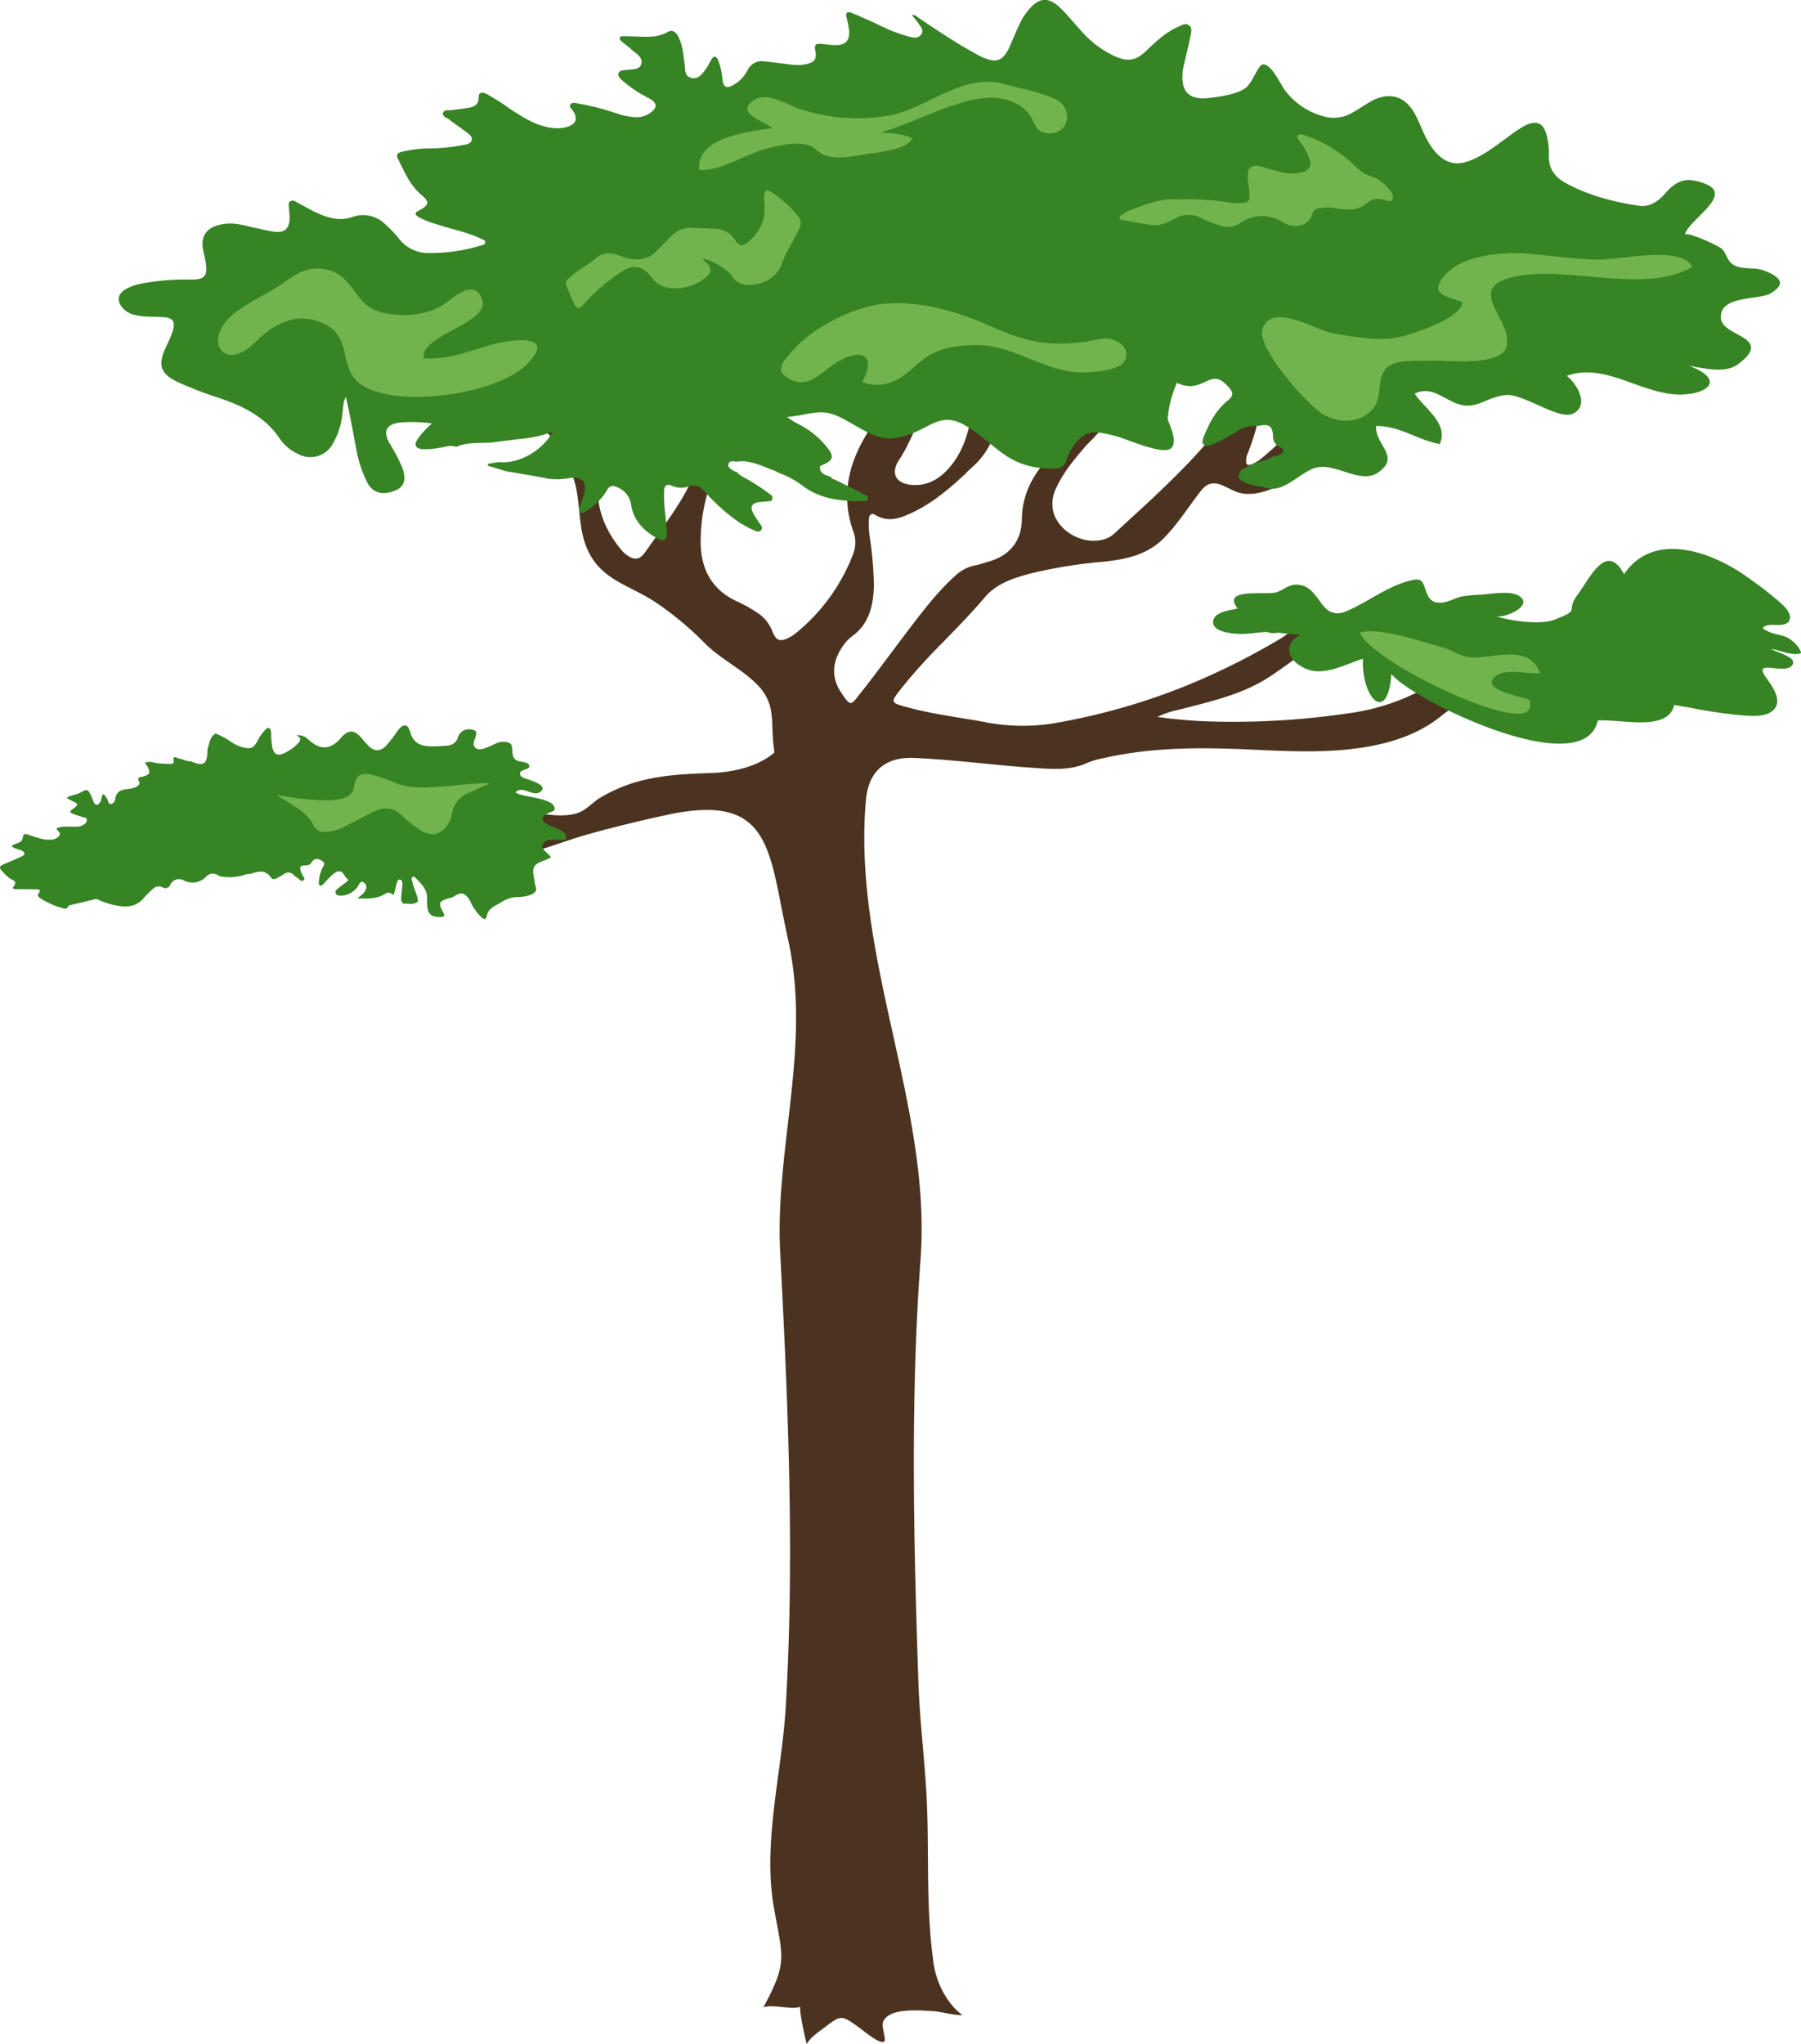 <svg id="Layer_1" data-name="Layer 1" xmlns="http://www.w3.org/2000/svg" viewBox="0 0 456.53 518.02"><defs><style>.cls-1{fill:#4b3320;}.cls-2{fill:#368424;}.cls-3{fill:#71b34d;}</style></defs><title>9_all_the_forest_trees</title><path class="cls-1" d="M407.36,163.65c-6-8.64-27.79,2.3-34.36,4.49-4.95,1.64-8.57,4.53-13.12,7a55.51,55.51,0,0,1-18.63,5.73,198.77,198.77,0,0,1-34.29,2,123.73,123.73,0,0,1-13.57-1.16,22.79,22.79,0,0,1,5.53-1.84c8.1-2.12,16.32-3.86,23.48-8.72a182.11,182.11,0,0,0,14.87-11.23c2.08-1.74,4.37-3.91.62-4.63-4-.78-10.27,4.81-13.55,6.73a179.79,179.79,0,0,1-24.19,12,163.51,163.51,0,0,1-33.65,9.41,49.91,49.91,0,0,1-17.32-.5c-6.45-1.18-13-1.95-19.31-3.7-4.17-1.15-4.17-1.21-1.52-4.6a142.05,142.05,0,0,1,10.51-11.68c3.65-3.75,7.32-7.48,10.72-11.49,3-3.57,7.29-4.93,11.58-6.09a122.37,122.37,0,0,1,18.62-3c5.77-.62,11.29-1.77,15.54-6.29,3.43-3.56,6.05-7.78,9.08-11.66,3.24-4.17,6.46-.34,9.91.52,3.83.94,8.4-.89,11.66-2.85,5.29-3.19,7.7-7.87,11.12-12.72,2.34-3.31,6-5.62,7.89-9.2,1.44-2.69,4.24-11.13-.77-11.27-4.43-.12-6.52,8-8.6,10.71A101.84,101.84,0,0,1,320,116a9.45,9.45,0,0,1-2.9,1.75c-.8.28-1.27,0-1.23-.94a4.45,4.45,0,0,1,.24-1.45c1.84-4.55,4.86-13.68,3-18.57-2.21-5.77-5.34,5-6.85,7.18-5.64,8.29-12.67,15.28-19.87,22.1-3.28,3.1-6.65,6.1-9.95,9.19a6.81,6.81,0,0,1-3.6,1.67c-5,.88-10.66-2.55-11.83-7.21a8.78,8.78,0,0,1,.68-5.94c1.84-4.06,4.65-7.39,7.5-10.7,1-1.19,8.8-8.18,5.25-9.57-2.78-1.1-8.16,6.28-9.82,7.83q-2,1.89-4,3.87c-4.45,4.53-7.49,9.63-7.59,16.4-.09,5.65-3.18,9.29-8.57,10.78-1.08.29-2.15.71-3.25.91a10.3,10.3,0,0,0-5.22,2.77c-4.82,4.39-8.69,9.64-12.63,14.81-3.79,5-7.42,10-11.3,14.89-2.33,2.92-2.33,3.6-4.92-.35-2.36-3.61-2.22-7.37.09-11a10.58,10.58,0,0,1,2.67-3.08c4.4-3.16,5.5-7.81,5.62-12.89a88.49,88.49,0,0,0-1.11-12.69,25.78,25.78,0,0,1-.17-4.12c.05-1.2.72-1.71,1.7-1.1,2.91,1.78,5.73,1,8.49-.24,5.26-2.32,9.67-5.93,13.87-9.83.64-.59,1.21-1.26,1.87-1.83,4.88-4.18,6.94-9.64,7-16,0-1.48.22-3,.33-4.45-1.82-2-3.57-4.1-5.37-6-3.8,2.35-1.14,8.55-1.69,12-.81,5.06-2.15,9.91-5.44,13.92-2.66,3.24-5.94,5.24-10.26,4.75-3.81-.43-5-3.11-2.8-6.35,2.84-4.22,8.92-17.23,5.6-22.09-2.8-4.13-4.25.65-5.69,3.12-2.17,3.72-4.73,7.2-7.09,10.79-3.61,5.49-6.16,11.35-6,18.15a25,25,0,0,0,1.5,8.08,8.12,8.12,0,0,1-.05,6,47.77,47.77,0,0,1-14.72,20.12,9.07,9.07,0,0,1-1.51.94c-2.29,1.16-3.24.8-4.2-1.63a9.94,9.94,0,0,0-4-4.81,35.41,35.41,0,0,0-4.65-2.61c-7-3.1-9.75-8.75-9.51-16.25a44.59,44.59,0,0,1,3.8-17.11,24.2,24.2,0,0,1,3.11-5.2,9,9,0,0,1,4-2.94c10.57-3.94,14.1-12.42,12.87-22.9-.15-1.25-.4-2.49-.61-3.74a13.3,13.3,0,0,0-4.42,2.17,12.18,12.18,0,0,1-10.83,12.36c-2.28.22-3.88-1-5-2.89a22.71,22.71,0,0,1-2.55-8.09c-.13-.76-.23-1.52-.35-2.28-2,0-4.07.7-6.05-.32a34.61,34.61,0,0,0,3.38,13c1,2.23,2.45,4.28,3,6.73a22.55,22.55,0,0,1-1.15,13c-2,5.65-5.26,10.58-8.68,15.4-1.55,2.19-3.12,4.36-4.67,6.54-1.24,1.73-2.53,2-4.29.83a6.86,6.86,0,0,1-1.48-1.26c-4-4.74-6.46-10.2-6.16-16.55.13-2.65,1.19-5.24,1.67-7.88a76.12,76.12,0,0,0,1.15-21.57,10,10,0,0,0-3.76-7,37.82,37.82,0,0,0-7-4.34c-5.12-2.55-9.73-6-14.77-8.67a11.42,11.42,0,0,0-5.3,1.09c1.32,7.29,5.64,11.33,13.7,12.78a24.66,24.66,0,0,1,5.57,1.55,14.27,14.27,0,0,1,8.56,14.85c-.32,3.33-.6,4.33-1.68,5.68-.84-3.4-3.51-4.35-6.26-5.55-5.32-2.31-11-1.76-16.47-2.56a19.23,19.23,0,0,1-6-1.72,6.7,6.7,0,0,1-3.94-5.1,6.27,6.27,0,0,0-3.55-4.8,22.11,22.11,0,0,0-9-2.28c-5.53-.41-11.07-.64-16.59-1-3.45-.25-4.41-1.74-3.44-5.19.32-1.16.8-2.27,1.21-3.41a3.69,3.69,0,0,0-3.36,0A87.91,87.91,0,0,0,78.33,87c-1.12,3.36-.19,5,3.18,5.7s6.76.09,10.13-.23A93.33,93.33,0,0,1,104,91.64a14.56,14.56,0,0,1,3.65.58,4.8,4.8,0,0,1,3.7,4.26c.85,5.39,4.52,8.47,10.36,9.12a90.66,90.66,0,0,0,10.16.29,7.12,7.12,0,0,1,4.91,1.76,32.72,32.72,0,0,1,8.53,13.42c1.95,5.6,1.08,11.82,3.26,17.37,3.39,8.64,10.79,9.63,17.82,14.35a82.77,82.77,0,0,1,12.45,10.42c3.88,3.83,8.95,6.23,12.85,10.06,5.34,5.24,3.5,9.87,4.53,16.69,0,.26.06.51.09.77-3.84,3.3-9.71,5-16.26,5.21s-13.6.55-20,2.65a41.44,41.44,0,0,0-7.88,3.58c-1.63,1-2.9,2.41-4.52,3.33-4.11,2.35-11,.49-15.48.1-5.66-.48-11.41-.83-17-2.18-5.79-1.41-11.4-3.47-17.18-4.92-2.91-.73-10.61-3.82-11.06.87-.12,1.23-.25.92.73,1.68,1.54,1.21,4.25,1.76,6,2.48a88.12,88.12,0,0,0,10.66,3.87,72.92,72.92,0,0,0,12.61,2.16c1.66.14,11-.75,11.28,1.34.52,3.52-22.17,4.12-25,4.34-3.81.29-10.77,1.41-12.12,5.22,2.78,3.94,9.78,1.1,14,.52,8.6-1.18,17.22-2.25,25.72-4,6.61-1.41,12.85-4.08,19.36-5.84,6.24-1.7,12.39-3.19,18.76-4.57,27-5.87,25.84,9.09,30.83,31.52,6,27-3.32,52.66-2,79.17,2,38.51,3.7,77.14,1.4,115.67-1,16.41-5.87,34.3-3,50.47,2.22,12.75,3.63,13.75-2.63,25.35,2.64-.78,6.62.67,9.33-.07-.3,1.41,1.6,9.47,1.64,9.39,1.06-1.81,2.79-2.88,4.37-4.09,4.38-3.34,4.39-3.3,8.86-.11,1,.7,5.58,4.62,6.46,3.51.47-.6-.87-3.81-.28-5.06,1.59-3.42,8.87-2.76,11.92-2.63,2.74.11,5.38,1.08,8.13,1.06-3.94-2.92-6.6-8.21-7.3-13.08-.18-1.29-.34-2.57-.48-3.86-1.46-13.26-.58-26.57-1.38-39.89-.56-9.21-1.68-18.43-2-27.65-1.19-35.68-2.05-71.45.55-107.1,2.84-38.84-17.31-76.41-13.86-116.27.66-7.55,5-11.12,12.39-10.79,10.11.46,20.16,1.84,30.25,2.52,4.62.31,9.23.72,13.65-1.34a19.59,19.59,0,0,1,4-1.14c12.36-2.83,24.89-2.74,37.44-2.16,10,.46,20,1,30-.83,6.64-1.22,12.89-3.45,18.25-7.79a27.54,27.54,0,0,1,6.2-3.8,125.67,125.67,0,0,1,18.06-6c6.2-1.68,12.6-3,18.7-5A8.32,8.32,0,0,0,407.36,163.65Z"/><path class="cls-2" d="M36.75,193.35c1.11-.56,2.2,0,3.28.11a24,24,0,0,0,3,.16c.44,0,1.1-.09,1-.54-.31-2,.93-.83,1.49-.78.95.1,1.8.75,2.81.63,3.26,1.45,4.24.8,4.25-2.79a.88.88,0,0,0,0-.16c.47-1.47.55-3.15,2.06-4.06A16.93,16.93,0,0,1,58.51,188a10.09,10.09,0,0,0,3.07,1.42c2,.49,2.69.2,3.7-1.64A10.7,10.7,0,0,1,67,185.26c.34-.33.65-.9,1.18-.71s.52.89.56,1.43a18.3,18.3,0,0,0,.29,3.46c.45,1.75,1.22,2.19,2.83,1.54a11.11,11.11,0,0,0,3.59-2.48c.75-.74,1.11-1.51-.33-2.11a3.44,3.44,0,0,1,3.08,1.09c3.07,2.75,5.64,2.58,8.29-.53,1.71-2,3.29-2,5-.07a27,27,0,0,0,2.07,2.31c1.53,1.34,2.84,1.27,4.29-.16a34.37,34.37,0,0,0,3-3.88c1.39-1.83,2.55-1.76,3.15.42.75,2.69,2.45,3.47,4.89,3.58a37,37,0,0,0,4.83-.2,2.94,2.94,0,0,0,2.41-2.18,2.87,2.87,0,0,1,3.38-1.86c2.84.32-.23,2.9.76,4.34,1.36,2,5.11-1.16,6.89-1.23,4.28-.17,1.65,2.65,3.48,4.5.79.8,3.85.37,3.49,1.87-.19.77-2.34.62-2.3,1.7s1.54,1.23,2.35,1.56c1,.43,4.66,1.45,2.86,3s-4.6-1.78-6.37.18c1.43,1.34,10.79,1.26,9.85,4.61-1.39.68-3.77,1.18-2.69,2.8,1,1.45,6.51,1.81,5.57,4.56-1.4.32-4-.38-5.18.46-2.08,1.51.68,2.84,1.44,4-1.22,1-3.57,1-4.31,2.59-.47,1,.11,2.84.21,3.86.14,1.45,1.08,1.94-.81,3a9.93,9.93,0,0,1-3.65.66,7.2,7.2,0,0,0-3.7,1.11c-1.64,1.08-3.56,1.53-4,3.62-.26,1.15-.69,1-1.38.38a13.48,13.48,0,0,1-2.72-3.83,4.4,4.4,0,0,0-1.11-1.59c-1.24-1.22-2.3-.3-3.39.3-.36.11-.71.24-1.07.34-2.42.68-2.69,1.23-1.45,3.42.59,1.06.34,1.29-.75,1.29-2.6,0-3.27-.85-3.3-4.3.26-2.38-1.2-3.88-2.66-5.36-.28-.28-.63-.77-1.07-.42-.29.23-.11.71,0,1.09.34,1.73,1.28,3.27,1.48,5-1.09,1.09-2.45.51-3.7.64-.71-.56-.64-1.32-.55-2.11.11-1,.24-2,.26-2.95,0-.42-.15-1-.63-1.06s-.66.48-.78.88c-.22.73-.34,1.5-.57,2.23-.09.27-.12,1-.64.58-.94-.82-1.61-.1-2.32.26-2,1-4.06.87-6.45.8.62-.51,1-.76,1.29-1.07.82-.84,1.46-2,.43-2.86s-1.35.62-1.78,1.15A5.37,5.37,0,0,1,86.64,227c-.58,0-1.29.07-1.55-.58s.34-1,.74-1.34c.62-.53,1.29-1,1.93-1.5.23-.19.68-.59.47-.71-.86-.45-1-1.62-1.8-1.93s-1.66.31-2.3.89c-.8.74-1.52,1.56-2.28,2.34-.24.25-.56.44-.85.2a1,1,0,0,1-.19-.74,10.34,10.34,0,0,1,.86-3.5c.31-.66,1-1.33-.07-1.95s-1.79-.73-2.56.29a1.6,1.6,0,0,1-1.29.86c-1.89,0-2,.33-1.21,2.24.22.5,1,1.1.38,1.56s-1.06-.31-1.54-.64a4.67,4.67,0,0,1-.9-.69,1.79,1.79,0,0,0-2.48-.27c-.61.36-1.21.74-1.83,1.06s-1.09.36-1.46-.18c-1.44-2.1-3.31-1.54-5.2-.93a5.61,5.61,0,0,0-1.24.16,12.61,12.61,0,0,1-6.75.41,2.28,2.28,0,0,0-3.21.08,4.77,4.77,0,0,1-5.78,1,2.4,2.4,0,0,0-3.34,1.08,1.35,1.35,0,0,1-2,.68,2.13,2.13,0,0,0-2.53.51,25.26,25.26,0,0,0-2.2,2.19c-1.74,2.1-4,2.43-6.46,2a19.87,19.87,0,0,1-4.64-1.34c-.39-.17-.75-.47-1.21-.36-2.14.52-4.28,1.07-6.44,1.54-.59.13-.58,1.11-1.36.87a20.24,20.24,0,0,1-6.07-2.59c-.4-.29-.91-.71-.53-1.21.94-1.24-.14-1-.71-1.08-1.61-.06-3.23,0-4.85-.07-.34,0-1.22,0-.83-.53,1.26-1.55-.17-1.71-.92-2.2a13.29,13.29,0,0,1-1.87-1.8c-.9-.86-.67-1.34.35-1.76,1.54-.64,3.09-1.27,4.59-2,.91-.44.94-1,0-1.45-.82-.4-1.83-.42-2.59-1.18,1-.8,2.63-.7,2.8-1.92.21-1.55.9-1.1,1.72-.85,1.79.55,3.54,1.34,5.49,1.14a2.59,2.59,0,0,0,2.1-1c.6-.9-.64-1.11-.7-1.88,1.55-.61,3.17-.34,4.75-.39a3.49,3.49,0,0,0,2.42-.71,1.26,1.26,0,0,0,.49-1.17c-.09-.51-.56-.39-.9-.5-.92-.3-1.85-.58-2.74-.95-.54-.22-.78-.54-.1-1,1.8-1.35,1.78-1.37-.36-2.39-.34-.16-.66-.37-1-.55,1-.83,2.34-.7,3.42-1.33,1.77-1,2-1,2.86.93.21.44.36.92.57,1.36s.32.73.78.74.72-.41.94-.79c.32-.58.2-1.37.7-1.88.57.29.69.8,1,1.2s.21,1.38,1,1.28c.59-.08,1-.75,1.06-1.34.29-1.89,1.61-2.28,3.13-2.44a6,6,0,0,0,2.17-.55c.49-.26,1.07-.67.77-1.26-.65-1.29.28-1.18,1-1.37,1.69-.46,1.92-1,1.07-2.58C37.08,193.92,36.91,193.64,36.75,193.35Z"/><path class="cls-2" d="M451.16,71.43c-.27-1.23-2.28-2.27-4.46-3s-5.45,0-7.5-1.44c-1.35-.92-1.57-2.69-2.64-3.84-.76-.82-9.32-4.72-9.45-3.59.37-3.38,11.7-9.59,6-12.58a12.66,12.66,0,0,0-4.31-1.29c-2.87-.34-4.87,1.25-6.64,3.28s-4,3.64-6.88,3.16c-6.42-1-12.7-2.6-18.46-5.78-2.72-1.5-4.34-3.69-4.21-7a17.75,17.75,0,0,0-.54-5c-.78-3.14-2.53-4-5.42-2.55A27.65,27.65,0,0,0,383,34.16c-3.13,2.25-6.13,4.72-9.68,6.27-4.16,1.82-7.1,1.06-9.92-2.46a20.61,20.61,0,0,1-2.59-4.45c-.66-1.45-1.25-2.94-2-4.36-2.51-4.89-6.75-6.11-11.54-3.33-1.55.9-3,1.93-4.59,2.8a9.27,9.27,0,0,1-7.24.84A18.08,18.08,0,0,1,325.8,23c-1.09-1.38-3.45-6.85-5.67-6.67-1.3.11-2.66,5-4.72,6.19-2.5,1.49-5.83,1.91-8.67,2.28-5.41.72-7.59-1.56-6.89-7.1a13.15,13.15,0,0,1,.28-1.39c.54-2.35,1.15-4.69,1.61-7.06.18-.94.58-2.11-.34-2.83s-1.88,0-2.76.37c-3.14,1.39-5.62,3.72-8.08,6.09-2.69,2.59-4.74,2.83-8.07,1.32a25.13,25.13,0,0,1-8.14-6.06c-1.73-1.9-3.37-3.88-5.16-5.72-3.38-3.47-5.94-3.25-8.94.7a14.87,14.87,0,0,0-1.6,2.54c-.92,1.94-1.75,3.92-2.6,5.89-1.67,3.88-3.4,4.59-7.12,2.91-.47-.22-.94-.46-1.39-.72-5.17-2.82-10.07-6.1-14.95-9.4a1.87,1.87,0,0,0-1.46-.56c.61.78,1.13,1.37,1.57,2,.61.91,1.63,1.86.78,3s-2,.74-3.11.48a38.31,38.31,0,0,1-7.49-2.9c-2.31-1.08-4.64-2.12-7-3.1-1.12-.46-1.62,0-1.28,1.26a23.25,23.25,0,0,1,.58,2.73c.41,3-.75,4.29-3.7,4.18-1.17,0-2.34-.26-3.52-.32s-1.56.3-1.32,1.55c.46,2.39-.07,3.12-2.4,3.62a10,10,0,0,1-3.32.13c-2.34-.27-4.67-.6-7-.84a4,4,0,0,0-4.43,2.25,9.06,9.06,0,0,1-3.56,3.7c-1.73,1-2.53.62-2.8-1.34a17,17,0,0,0-1.12-5c-.46-1-1.07-1.14-1.69-.09-.45.75-.8,1.56-1.3,2.26-.94,1.3-1.93,2.82-3.77,2.4s-1.52-2.26-1.72-3.65c-.32-2.25-.48-4.53-1.48-6.6-.56-1.17-1.45-2.16-2.78-1.4-2.59,1.49-5.3,1.25-8,1.14-1.11,0-2.22-.07-3.33-.06-.29,0-.7,0-.83.41s.18.64.4.84c.79.69,1.66,1.28,2.42,2,1.16,1.1,3.17,2,2.61,3.83-.49,1.6-2.56,1.24-4,1.5-.63.12-1.43,0-1.73.74s.35,1.35.86,1.83a31.66,31.66,0,0,0,6.84,4.57c2.21,1.21,2.23,2.48,0,3.92a5.85,5.85,0,0,1-3.59.87,18.62,18.62,0,0,1-4.6-.94,63.94,63.94,0,0,0-10.08-2.57c-.57-.08-1.27-.26-1.64.3s.25,1.06.57,1.52c1.41,2,.91,3.45-1.46,4.18a8.79,8.79,0,0,1-3.31.27c-4.3-.33-7.72-2.67-11.2-4.9a50.79,50.79,0,0,0-6-3.8c-1-.47-1.89-.39-1.87,1,0,1.66-1,2.27-2.3,2.52-1.55.31-3.12.42-4.67.65-.74.11-1.84-.2-2.05.73s.91,1.16,1.5,1.61c1.56,1.19,3.19,2.29,4.75,3.48.56.43,1.22,1,1,1.8s-1,1-1.74,1.13a45.77,45.77,0,0,1-9.18.95,31.91,31.91,0,0,0-6.81.86c-1,.24-1.51.69-.94,1.82,1.64,3.24,3,6.61,5.89,9.06,2.22,1.9,2,2.56-.54,4-.34.19-.82.28-.87.74s.45.73.84,1a28,28,0,0,0,5.34,2c3.47,1.16,7.11,1.81,10.43,3.43.43.21,1.12.31,1,1-.12.53-.69.58-1.12.7a43.49,43.49,0,0,1-13,1.9A9.41,9.41,0,0,1,101,60.33a26.2,26.2,0,0,0-3.13-3.28,8,8,0,0,0-8.68-2,9.32,9.32,0,0,1-5,.22c-3.14-.64-5.81-2.31-8.58-3.8-.61-.33-1.3-.89-2-.49s-.33,1.32-.33,2,.14,1.46.14,2.19c0,2.77-1.27,3.94-4,3.54-1.49-.22-3-.59-4.43-.88-2.43-.49-4.84-1.33-7.35-1.15-4.14.31-7.35,2.22-6,7.38.2.77.34,1.56.48,2.35.59,3.46-.19,4.47-3.6,4.45a59.74,59.74,0,0,0-12.51,1,12.74,12.74,0,0,0-4.27,1.51c-1.9,1.19-2.17,2.8-.77,4.54s3.43,2.08,5.46,2.26c1.63.15,3.27.09,4.9.2,2.58.17,3.23,1.16,2.39,3.7a32.52,32.52,0,0,1-1.56,3.7c-2.3,4.81-1.56,7,3.17,9.19a97.37,97.37,0,0,0,10.27,3.93c6.11,2.06,11.73,4.82,15.48,10.51A11,11,0,0,0,75.45,115a6.46,6.46,0,0,0,8.81-2.35,19,19,0,0,0,2.54-7.78c.23-1.42.09-2.93.88-4.27,1,4.34,1.74,8.66,2.6,13a30,30,0,0,0,2.91,8.88c1.47,2.63,4.11,3.2,7.38,1.66,2-1,2.44-2.71,1.36-5.72a44,44,0,0,0-3.24-6.15c-1.63-3-.78-4.69,2.55-5.15a33.51,33.51,0,0,1,8.27.22,21.14,21.14,0,0,0-3.68,4c-.89,1.49-.58,2.21,1.09,2.49a16.75,16.75,0,0,0,4.29-.31c1.47-.13,2.91-.87,4.41-.25,2.8-1.24,5.77-.92,8.69-1.08,2.52-.31,5-.64,7.56-.94a32.48,32.48,0,0,0,8.24-1.81c-2.67,4.87-8.68,8.22-13.63,7.67l-2.76.45-.12.46,4.79,1.44c3.42.59,6.84,1.12,10.24,1.8a14.85,14.85,0,0,0,5.44-.06c3.73-.59,5,1.09,3.76,4.76-.3.88-.66,1.75-.91,2.66a1.14,1.14,0,0,0,.23,1.29c.44.31.91,0,1.28-.24a16.29,16.29,0,0,0,5.47-5.45,1.61,1.61,0,0,1,2.39-.78,5.57,5.57,0,0,1,3.69,4.52c.67,4.22,3.43,6.74,6.85,8.63,1.42.79,2.26.21,2.21-1.54-.07-2.26-.42-4.51-.6-6.77a31.23,31.23,0,0,1-.1-4c.07-1.16.76-1.75,1.89-1.19a5.92,5.92,0,0,0,4.55.13c2.51-.74,3.72,1.33,5.16,2.81a49.2,49.2,0,0,0,7.58,6.47c1,.56,2,1.21,3.09,1.66.72.29,1.67,1,2.32.2s-.29-1.46-.67-2.13-1-1.4-1.35-2.17c-.81-1.63-.35-2.49,1.43-2.79.64-.1,1.3-.07,1.95-.17s1.31.12,1.49-.64-.46-1.06-.9-1.42a53.68,53.68,0,0,0-6.23-4,5.89,5.89,0,0,1-1.86-1.39,3.65,3.65,0,0,1-.89-.34c-.61-.43-1.53-.84-1.25-1.73s1.24-.69,2-.56c3.52-.56,6.51,1.15,9.63,2.26a9.2,9.2,0,0,1,1.21.62,21.42,21.42,0,0,1,5.66,3c4.94,3.85,10.67,4.23,16.57,4.09.84-1.27-.45-1.54-1-1.84-2.3-1.27-4.69-2.39-7.05-3.56-.42-.13-.87-.19-1-.71-1.3-.46-2.83-.68-2.86-2.6a2.21,2.21,0,0,1,.47-.35c3-1.21,3.31-2.17,1.24-4.71a21.36,21.36,0,0,0-7-5.65,20.09,20.09,0,0,1-3-1.87c1.42-.15,2.79-.35,4.07-.61,6.16-1.22,7.33-.63,13.74,3.08,5,2.88,7.9,3.86,13.22,1.94,5.76-2.08,8.25-5.82,14.37-2.13,7,4.22,10,9.77,19,10.64,7.94.77,5.06-1.27,8.09-5.46,3.22-4.43,5.44-4,10.94-2.6,2.17.53,11.7,4.84,13.8,3.12,1.6-1.29.5-4.28-.76-7.37a27.23,27.23,0,0,1,2.35-9.27,8.18,8.18,0,0,0,3.64.83c4.58-.46,5.61-4.28,9.7.55,1,1.14.86,2-.35,3-3,2.39-4.76,5.7-6.16,9.21-.27.67-.65,1.48,0,2.07s1.39.21,2.05,0a52.34,52.34,0,0,0,6.48-3.46,8.66,8.66,0,0,1,5.44-1.32c2.53-.58,3.49.11,3.57,2.73a2.71,2.71,0,0,0,.86,2.1c.57.57,1.93.69,1.65,1.65s-1.45,1.24-2.47,1.26c-1.6,1.09-3.54,1.23-5.26,2a16.87,16.87,0,0,0-2.91,1.54,2.62,2.62,0,0,0-.55,2c1.94,1.88,4.57,1.78,6.93,2.48,4.77,1.41,8.94-4.58,13.22-5.27,4.8-.78,11,4.4,15.26,1.28,5.66-4.09-.9-6.81-.62-11.71,6.14-.06,10.45,3.56,16.15,4.56,2.26-5.2-3.72-8.87-6.37-12.75,4.93-2.42,8.19,2.58,12.82,3,3.61.3,5.9-2.21,10.26-2.66s13.33,6.32,16.93,4.76c4.54-2,1-7.8-1.47-9.62,9.1-3.3,17.68,3.69,26.77,4.62,7.77.8,14.6-3.23,4.23-7.19,3.69.59,9.09,2.11,12.44-.4,9.26-6.91-3.89-6.91-4.34-11.52-.57-5.9,9-4.67,12.45-6.33C450.71,73.22,451.35,72.28,451.16,71.43Z"/><path class="cls-2" d="M307.54,157.31c.39-2.26,4.44-2.68,6.2-3.08-4.33-5.41,7.32-3.28,9.81-4.11,2.19-.72,3.19-2.22,5.76-1.89,5.61.72,5.38,9.46,12,6.68,5.66-2.39,10.71-6.65,16.89-7.92,2.23-.45,2.5.58,3.14,2.48.77,2.27,1.64,3.56,4.34,3.25,1.77-.21,3.31-1.24,5.05-1.58a42.15,42.15,0,0,1,5-.44c2.5-.18,7.27-1.09,9.45.41,3.61,2.48-3.91,5.71-6.15,5.09,4,1.11,11.27,2.35,15.18.8,6.81-2.69,2.37-1.79,5.76-6.36,3-4,7.24-13.53,11.7-5.09,7.6-11.26,22.54-5.47,31,.54,2.29,1.63,4.59,3.26,6.73,5.08,1.27,1.07,4.58,3.48,4.34,5.48-.32,2.63-4.25,1.38-5.85,1.88s-1.06.85.4,1.56c1.67.82,3.69.75,5.27,1.8,1.2.8,2.67,2.17,3,3.62-2.11.89-5.31-.73-7.53-1,.93.75,6.57,2,5.36,3.94-1.77,2.92-10.36-1.81-6.69,3.32,1.47,2.06,4.25,5.72,1.88,8.15-1.93,2-6,1.53-8.44,1.35a121.88,121.88,0,0,1-12.46-1.84c-.35-.06-4.28-.79-4.29-.73-1.61,6.84-13.34,3.53-19.37,3.91-3.52,16-46.76-5-52.33-11.77-.89,12.94-7.65,6.15-7.19-3.87-3.76,1.12-9.25,4.17-13.54,2.86-4.46-1.36-7.81-5.69-2.34-9a36.44,36.44,0,0,1-5.49-.49H324a5.61,5.61,0,0,1-2.36,0l-.35-.16c-2.63.05-5.15.67-8.05.44C311.56,160.47,307.07,160,307.54,157.31Z"/><path class="cls-3" d="M344.71,160.28c5.43-1.32,15.57,2.39,20.93,3.78,2.19.57,4.27,2.11,6.4,2.45,5.65.89,15.41-3.89,18.33,4.09-3,.38-9.56-1.58-11.8,1.32-2.49,3.21,7,4.45,9.21,5.51a6.27,6.27,0,0,1,0,1.79C386.82,186.59,347.31,167.7,344.71,160.28Z"/><path class="cls-3" d="M225.49,29.28a47.41,47.41,0,0,1-23-1.74c-3-1.09-8-4.38-11.36-2.16-5,3.32,2.39,5.2,4.57,7.07-5.77,1-19.18,2.08-18.48,10.6,4.89.63,12.05-4.12,17-5.35,3.62-.9,7.4-1.82,10.89-.86,1.09.3,2.53,2,3.87,2.5,3.07,1.09,7.13.33,10.2-.21s10.75-1,12.08-4.11c-2.5-1.15-5.2-1.24-7.94-1.48,8.08-2.29,16.61-7.18,24.9-8.54,4.32-.7,9,.1,12.15,3.33,2.09,2.15,1.58,5.06,5,5.43,5.74.62,6.82-6.18,2.41-8.49-3.33-1.75-9.31-2.93-13.06-3.94C243.83,18.41,235.68,27.18,225.49,29.28Z"/><path class="cls-3" d="M351.76,93c-3.11,2.69-1.09,7.59-3.76,10.66-3.33,3.83-9,3.64-12.88,1.2-3.61-2.29-17.13-17-15-21.84,2.73-6.33,13.47.72,17.86,1.47,5.22.9,11.8,2.09,16.92.9,3.4-.79,15.77-4.8,15.78-8.83-4.47-1.58-8.85-2.13-4-7.26,4.57-4.78,14.56-5.49,20.66-5,5.84.44,11.59,1.39,17.55,1.52,5.56.12,21.29-3.79,24.1,1.85-12.44,7.16-31.65-.64-45.46,2.55-12.8,2.95.74,11.4-1.78,18-1.78,4.67-15.16,3.06-19.09,3.2C359.86,91.53,354.13,91,351.76,93Z"/><path class="cls-3" d="M273.4,94.4c2.44.13,10.11-.33,11.58-2.74,1.61-2.63-.56-5-3.19-5.69-2.11-.59-4.5.36-6.54.64-10.63,1.44-16-.33-25.29-4.41-8.13-3.56-17.55-6.11-26.45-5.14-7.29.8-17.29,5.94-22.23,11.39-3.19,3.51-5.12,5.76-.77,7.83s7.53-1.62,10.54-3.74c6.38-4.5,11.71-3.27,7.46,4.35,5.35,1.77,9.28-.21,13.19-3.85,4.71-4.39,8.43-5.32,15-5.58C256.49,87.08,263.91,93.89,273.4,94.4Z"/><path class="cls-3" d="M122.1,75.59c-2.38-5.43-7.8.59-10.3,2-4.45,2.58-11,2.88-15.89,1.33-6.4-2-6.22-9.72-14.1-10.79-4.33-.59-7.21,1.64-10.6,4-3.87,2.65-10,5.26-13.18,8.51-6.31,6.52-.78,13.4,6.4,6.33,4.89-4.82,10.71-8.27,17.85-4.86s3.45,11.38,9.18,15.32c9.05,6.23,35,2.67,42.58-5.56,7.15-7.74-5.51-5.66-9.76-4.42-6.15,1.8-10.43,3.65-16.84,3.41C106.3,84.7,124.88,82,122.1,75.59Z"/><path class="cls-3" d="M300.32,50.5a64.73,64.73,0,0,1,11.21.83,13.87,13.87,0,0,0,3.7.07c1.08-.13,1.48-.55,1.52-1.69.06-1.71-.57-3.37-.43-5.09a6.26,6.26,0,0,1,0-.87c.26-1.45,1.32-2,2.91-1.66,2.2.54,4.33,1.37,6.57,1.74a9.73,9.73,0,0,0,4.52-.28A2.26,2.26,0,0,0,332,40.42a13.47,13.47,0,0,0-2-3.81c-.18-.26-.39-.51-.56-.79-.27-.45-.84-.94-.53-1.43s1.13-.35,1.68-.18a34.09,34.09,0,0,1,9.87,5.24c1.49,1,2.7,2.45,4.11,3.61a9.22,9.22,0,0,0,2.79,1.55,10,10,0,0,1,5.26,4,3.11,3.11,0,0,1,.32.56,1.59,1.59,0,0,1,0,1.47c-.34.48-.93.34-1.39.2a8.59,8.59,0,0,0-2.08-.39,3.84,3.84,0,0,0-2.79.87c-2.38,2.2-5.1,1.92-7.92,1.47a11.58,11.58,0,0,0-4.76.09,1.61,1.61,0,0,0-1.3,1.17c-.81,3.36-4.7,4-7.33,2.4a9.68,9.68,0,0,0-11.21.24,5.51,5.51,0,0,1-5.1.4,35.17,35.17,0,0,1-4.65-1.85,6.78,6.78,0,0,0-6.71.25c-1.85,1-3.74,1.85-5.88,1.54-2.44-.36-4.87-.82-7.31-1.25-.31,0-.66-.13-.71-.54s.25-.57.5-.77a12.88,12.88,0,0,1,3.66-1.72,36.43,36.43,0,0,1,7.23-2.15C296.85,50.42,298.59,50.61,300.32,50.5Z"/><path class="cls-3" d="M178.23,65.62c0,.42.39.56.66.78,1.55,1.33,1.63,2.71.05,3.89a12.1,12.1,0,0,1-9.3,2.69,6.73,6.73,0,0,1-4.45-2.65c-2.14-2.88-4.66-3.44-7.57-1.47a46.74,46.74,0,0,0-10,8.61c-.75.9-1.46.81-2-.28-.76-1.64-1.48-3.3-2.12-5-.36-.92.46-1.42,1-1.92,1.92-1.85,4.41-3,6.4-4.72s4.05-1.56,6.33-.71a13,13,0,0,0,4.21.93,7.06,7.06,0,0,0,5.28-2.43c1.32-1.34,2.6-2.72,4-4a6.31,6.31,0,0,1,4.92-1.59c1.86.08,3.72.17,5.58.21a6.16,6.16,0,0,1,5.12,2.88c1.19,1.7,1.87,1.72,3.44.35a10.89,10.89,0,0,0,3.9-6.4,16.94,16.94,0,0,0,.07-3.63,11.48,11.48,0,0,1,0-1.76c.14-1.21.53-1.4,1.62-.79a26.78,26.78,0,0,1,6.92,6.17,2.86,2.86,0,0,1,.23,3.41c-1,2-2.09,3.89-3.1,5.86a24,24,0,0,0-1.33,3c-1.22,3.49-5.13,5.32-8.53,5.13a4.4,4.4,0,0,1-3.93-2.08C184.47,68.21,179.9,65.68,178.23,65.62Z"/><path class="cls-3" d="M70.32,201.44a60.68,60.68,0,0,0,13.31,1.4,12.26,12.26,0,0,0,3.17-.47c1.51-.46,2.74-1.16,3-3.19.3-2.63,1.85-3.42,4.43-2.83a47.94,47.94,0,0,1,6.4,2.22c3.92,1.5,8,1,12,.75,3.67-.24,7.31-.94,11.5-.77-2,.91-3.57,1.64-5.16,2.34a6.87,6.87,0,0,0-4.45,5.6,6.05,6.05,0,0,1-1.25,2.84c-1.94,2.48-4.22,2.81-7.11.84a34.25,34.25,0,0,1-4.41-3.57c-2.29-2.19-4.71-2-7.27-.75s-5,2.59-7.49,3.84a10.63,10.63,0,0,1-4.82,1.15,2.72,2.72,0,0,1-2.65-1.52c-1.51-3.2-4.45-4.66-7.14-6.43A8,8,0,0,1,70.32,201.44Z"/></svg>